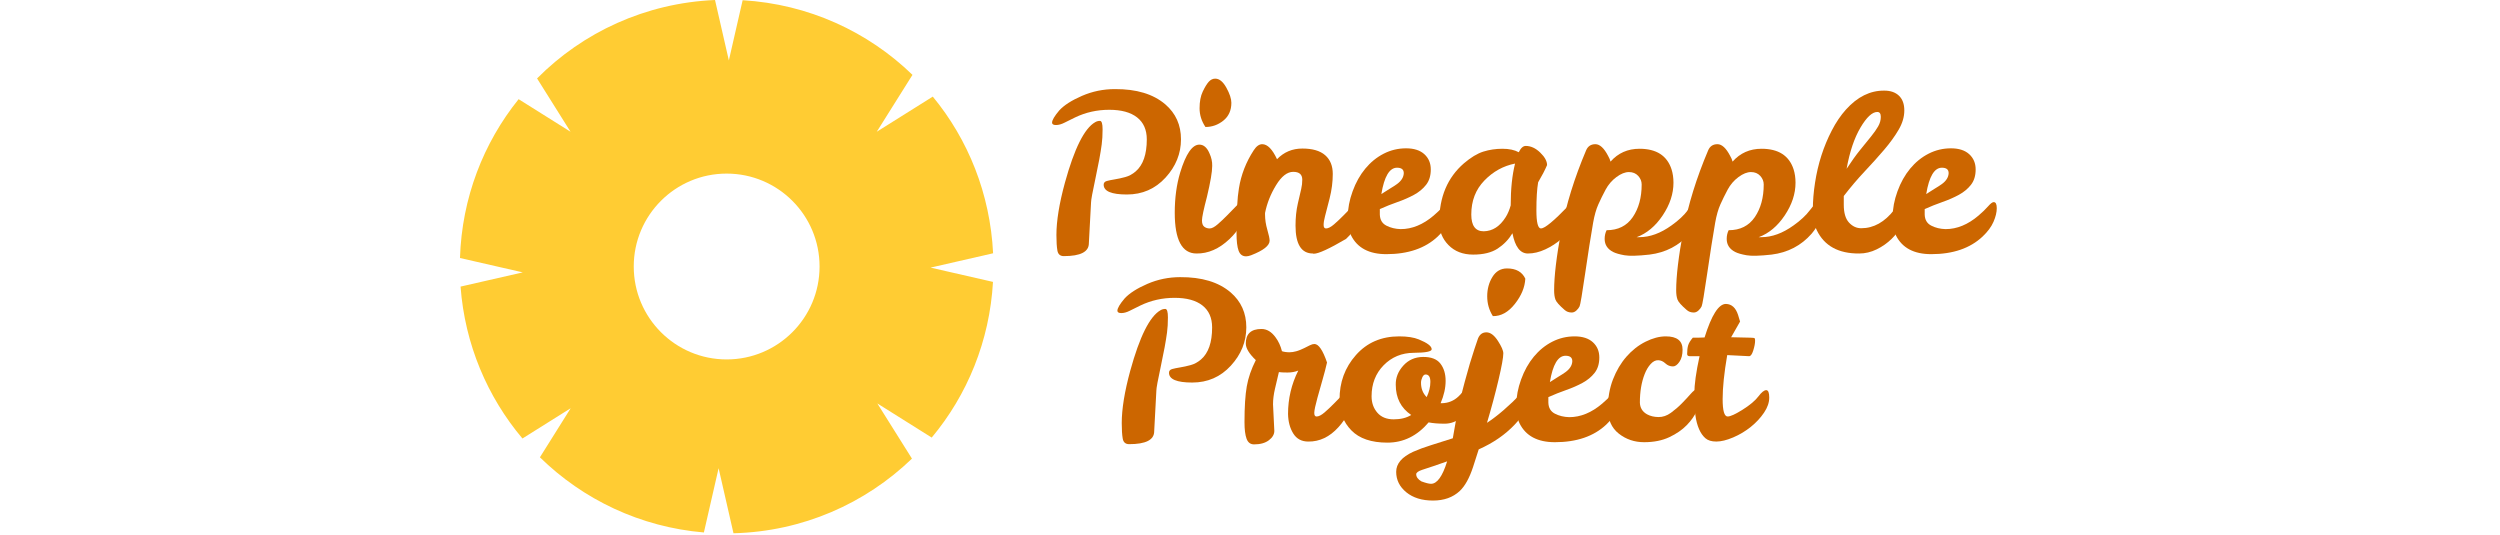 <?xml version="1.0" encoding="utf-8"?>
<!-- Generator: Adobe Illustrator 15.0.0, SVG Export Plug-In  -->
<!DOCTYPE svg PUBLIC "-//W3C//DTD SVG 1.1//EN" "http://www.w3.org/Graphics/SVG/1.1/DTD/svg11.dtd">
<svg version="1.1"
	 xmlns="http://www.w3.org/2000/svg" xmlns:xlink="http://www.w3.org/1999/xlink" xmlns:a="http://ns.adobe.com/AdobeSVGViewerExtensions/3.0/"
	 x="0px" y="0px" width="640px" height="137px" viewBox="-117.756 0 640 137"
	 overflow="visible" enable-background="new -117.756 0 640 137" xml:space="preserve">
<defs>
</defs>
<path fill="#FFCC33" d="M28.301,33.729l-13.29-8.34C5.999,36.583,0.483,50.673,0,66.048l16.071,3.678L0.146,73.369
	c1.105,14.766,6.853,28.221,15.845,38.887l12.349-7.75l-7.879,12.563c11.024,10.796,25.684,17.861,41.979,19.242l3.767-16.451
	l3.809,16.656c17.738-0.45,33.781-7.624,45.688-19.109l-8.866-14.131l13.924,8.744c9.119-10.918,14.827-24.734,15.687-39.854
	l-15.983-3.658l16.011-3.669c-0.749-15.192-6.364-29.104-15.441-40.108l-14.342,8.998l9.144-14.566
	C104.447,8.118,89.224,1.056,72.359,0.056L68.83,15.472L65.288,0C47.502,0.769,31.465,8.253,19.732,20.079L28.301,33.729z
	 M68.267,44.44c13.137,0,23.785,10.65,23.785,23.787c0,13.137-10.648,23.787-23.785,23.787c-13.136,0-23.784-10.65-23.784-23.787
	C44.482,55.091,55.131,44.44,68.267,44.44z"/>
<path fill="#CC6600" d="M164.784,47.281c0-0.482,0.27-0.798,0.809-0.947c0.538-0.148,1.217-0.288,2.034-0.418
	c0.817-0.13,1.709-0.325,2.676-0.585c0.966-0.259,1.858-0.743,2.676-1.449c1.896-1.635,2.844-4.366,2.844-8.195
	c0-2.453-0.828-4.329-2.481-5.63c-1.653-1.3-4.032-1.951-7.135-1.951c-3.104,0-6.013,0.65-8.725,1.951
	c-1.004,0.483-1.905,0.93-2.704,1.338c-0.799,0.41-1.532,0.613-2.201,0.613s-1.004-0.204-1.004-0.613
	c0-0.631,0.613-1.672,1.84-3.122c1.227-1.338,3.168-2.583,5.825-3.735c2.657-1.152,5.454-1.728,8.39-1.728
	c5.537-0.037,9.849,1.264,12.934,3.902c2.676,2.305,4.014,5.287,4.014,8.947c0,3.661-1.319,6.932-3.958,9.812
	c-2.64,2.88-5.938,4.32-9.896,4.32S164.784,48.953,164.784,47.281z M160.993,62.277c0,2.193-2.138,3.289-6.41,3.289
	c-0.93,0-1.478-0.474-1.645-1.422c-0.168-0.948-0.251-2.276-0.251-3.986c0-3.604,0.725-8.064,2.174-13.379
	c2.415-8.771,4.998-13.937,7.749-15.498c0.371-0.223,0.78-0.334,1.227-0.334c0.445,0,0.669,0.725,0.669,2.174
	c0,1.449-0.075,2.731-0.224,3.846c-0.298,2.23-0.827,5.11-1.589,8.641c-0.762,3.531-1.143,5.612-1.143,6.244L160.993,62.277z"/>
<path fill="#CC6600" d="M188.555,64.897c-3.717,0-5.575-3.475-5.575-10.425c0-3.791,0.465-7.228,1.394-10.313
	c1.449-4.757,3.085-7.136,4.906-7.136c1.077,0,1.932,0.725,2.564,2.174c0.52,1.115,0.761,2.211,0.725,3.289
	c0,1.487-0.446,4.107-1.338,7.86c-0.855,3.271-1.282,5.296-1.282,6.076s0.195,1.32,0.585,1.617c0.391,0.298,0.854,0.446,1.394,0.446
	c0.538,0,1.217-0.353,2.035-1.059c0.816-0.706,1.635-1.477,2.452-2.313s1.57-1.607,2.258-2.313c0.688-0.706,1.161-1.059,1.422-1.059
	c0.521,0,0.78,0.632,0.78,1.896c0,2.602-1.31,5.138-3.93,7.609C194.324,63.717,191.527,64.933,188.555,64.897z M190.84,32.508
	c-1.003-1.486-1.505-3.084-1.505-4.794c0-1.709,0.269-3.13,0.809-4.265c0.538-1.133,1.049-1.969,1.532-2.508
	c0.482-0.539,1.04-0.809,1.673-0.809c1.04,0,1.987,0.772,2.843,2.313c0.854,1.543,1.282,2.834,1.282,3.875
	c0,1.933-0.679,3.448-2.035,4.543C194.082,31.96,192.549,32.508,190.84,32.508z"/>
<path fill="#CC6600" d="M205.372,36.912c1.338,0,2.601,1.282,3.79,3.847c1.747-1.821,3.911-2.732,6.495-2.732
	c2.582,0,4.523,0.567,5.825,1.701c1.301,1.134,1.951,2.731,1.951,4.794s-0.271,4.153-0.809,6.271
	c-0.539,2.118-0.929,3.633-1.171,4.543c-0.241,0.911-0.362,1.664-0.362,2.257c0,0.595,0.204,0.892,0.613,0.892
	c0.558,0,1.245-0.353,2.062-1.059c0.817-0.706,1.636-1.477,2.453-2.313s1.569-1.607,2.258-2.313
	c0.688-0.706,1.161-1.059,1.422-1.059c0.52,0,0.78,0.632,0.78,1.896c0,2.602-1.282,5.11-3.847,7.525
	c-4.312,2.528-7.062,3.791-8.25,3.791c-0.112,0-0.187-0.02-0.224-0.056c-2.974,0-4.459-2.378-4.459-7.136
	c0-2.043,0.194-3.92,0.585-5.63c0.391-1.709,0.678-2.955,0.864-3.735c0.186-0.781,0.278-1.579,0.278-2.397
	c0-1.338-0.771-2.007-2.313-2.007s-3.01,1.143-4.403,3.429c-1.395,2.286-2.333,4.655-2.815,7.107v0.39
	c0,1.264,0.195,2.564,0.585,3.902c0.391,1.338,0.586,2.268,0.586,2.788c0,1.264-1.58,2.508-4.739,3.735
	c-0.483,0.186-0.911,0.279-1.282,0.279c-0.929,0-1.57-0.483-1.923-1.45c-0.354-0.966-0.529-2.471-0.529-4.515
	c0-5.277,0.203-9.087,0.613-11.428c0.558-3.493,1.82-6.745,3.79-9.755C203.866,37.433,204.592,36.912,205.372,36.912z"/>
<path fill="#CC6600" d="M240.831,58.653c2.898,0,5.704-1.152,8.418-3.457c1.003-0.854,1.82-1.645,2.453-2.369
	c0.631-0.725,1.114-1.087,1.449-1.087c0.52,0,0.78,0.521,0.78,1.561c0,1.041-0.279,2.202-0.836,3.484
	c-0.558,1.282-1.487,2.537-2.788,3.763c-3.196,3.01-7.581,4.516-13.155,4.516c-4.424,0-7.434-1.598-9.031-4.794
	c-0.558-1.115-0.836-2.712-0.836-4.794c0-2.081,0.408-4.246,1.227-6.495c0.816-2.248,1.903-4.189,3.261-5.825
	c1.356-1.635,2.927-2.908,4.711-3.819c1.783-0.91,3.688-1.366,5.714-1.366c2.024,0,3.586,0.502,4.683,1.505
	c1.096,1.003,1.645,2.305,1.645,3.902c0,1.598-0.4,2.908-1.199,3.93c-0.799,1.023-1.83,1.877-3.094,2.564
	c-1.264,0.688-2.667,1.301-4.209,1.84c-1.542,0.539-3.057,1.143-4.543,1.812v1.394c0.037,1.338,0.594,2.286,1.673,2.843
	C238.229,58.319,239.456,58.617,240.831,58.653z M239.884,42.933c-1.934,0-3.271,2.249-4.014,6.746
	c0.78-0.52,1.514-0.984,2.201-1.394c0.688-0.408,1.291-0.798,1.812-1.17c1.114-0.817,1.69-1.747,1.728-2.788
	C241.611,43.398,241.035,42.933,239.884,42.933z"/>
<path fill="#CC6600" d="M285.205,51.573c0.669,0,1.004,0.855,1.004,2.564c0,0.929-0.391,2.054-1.171,3.373
	c-0.78,1.32-1.794,2.528-3.038,3.624c-1.246,1.097-2.63,1.998-4.153,2.704c-1.524,0.707-3.01,1.06-4.46,1.06
	c-1.97,0-3.289-1.729-3.958-5.185c-0.967,1.598-2.229,2.908-3.79,3.93c-1.562,1.022-3.651,1.533-6.271,1.533
	s-4.73-0.817-6.327-2.453c-1.599-1.635-2.379-3.624-2.342-5.965c0-6.318,2.1-11.297,6.3-14.94c1.783-1.523,3.446-2.527,4.989-3.01
	c1.541-0.482,3.168-0.725,4.877-0.725s3.104,0.298,4.182,0.892c0.52-1.077,1.114-1.617,1.783-1.617c1.301,0,2.537,0.567,3.708,1.701
	c1.17,1.134,1.756,2.202,1.756,3.205c-0.521,1.227-1.282,2.695-2.286,4.404c-0.298,1.709-0.445,4.106-0.445,7.191
	c0,3.085,0.39,4.627,1.17,4.627c0.967,0,3.308-1.932,7.024-5.797C284.425,51.945,284.907,51.573,285.205,51.573z M258.893,54.918
	c0,2.862,1.06,4.292,3.178,4.292c2.267-0.037,4.144-1.245,5.631-3.624c0.52-0.817,0.947-1.82,1.282-3.01
	c0-4.162,0.371-7.729,1.114-10.703c-3.01,0.595-5.63,2.044-7.859,4.348C260.008,48.526,258.893,51.425,258.893,54.918z"/>
<path fill="#CC6600" d="M294.541,41.372c1.933-2.192,4.404-3.289,7.415-3.289c4.311,0,7.042,1.747,8.194,5.24
	c0.334,1.041,0.502,2.193,0.502,3.457c0,2.825-0.92,5.612-2.76,8.362c-1.84,2.751-4.061,4.609-6.661,5.575h0.669
	c2.712,0,5.463-1.003,8.25-3.01c1.784-1.263,3.187-2.573,4.209-3.93c1.021-1.356,1.792-2.035,2.313-2.035
	c0.52,0,0.78,0.595,0.78,1.784c0,2.082-0.892,4.181-2.676,6.299c-2.676,3.048-6.096,4.832-10.258,5.352
	c-3.01,0.334-5.147,0.391-6.41,0.167c-1.264-0.223-2.23-0.502-2.899-0.836c-1.449-0.743-2.174-1.858-2.174-3.345
	c0-0.817,0.167-1.561,0.502-2.229c2.936,0,5.165-1.115,6.689-3.345c1.523-2.229,2.285-5.017,2.285-8.362
	c0-0.817-0.298-1.551-0.892-2.202c-0.595-0.65-1.385-0.976-2.369-0.976c-0.985,0-2.054,0.427-3.205,1.282
	c-1.152,0.855-2.072,1.923-2.76,3.206c-0.688,1.282-1.31,2.546-1.867,3.791c-0.558,1.246-1.004,2.815-1.338,4.71
	c-0.596,3.419-1.273,7.739-2.035,12.961c-0.762,5.221-1.236,8.027-1.422,8.417s-0.465,0.753-0.836,1.087
	c-0.372,0.334-0.762,0.501-1.171,0.501c-0.743,0-1.356-0.223-1.839-0.669c-1.338-1.152-2.119-2.035-2.342-2.648
	s-0.334-1.403-0.334-2.369c0-3.643,0.613-8.752,1.839-15.33c1.227-6.578,3.345-13.416,6.355-20.515
	c0.446-1.04,1.235-1.561,2.369-1.561c1.133,0,2.221,1.003,3.261,3.01C294.226,40.443,294.43,40.926,294.541,41.372z"/>
<path fill="#CC6600" d="M325.786,41.372c1.933-2.192,4.404-3.289,7.415-3.289c4.311,0,7.042,1.747,8.194,5.24
	c0.334,1.041,0.502,2.193,0.502,3.457c0,2.825-0.92,5.612-2.76,8.362c-1.84,2.751-4.061,4.609-6.661,5.575h0.669
	c2.712,0,5.463-1.003,8.25-3.01c1.784-1.263,3.187-2.573,4.209-3.93c1.021-1.356,1.792-2.035,2.313-2.035
	c0.52,0,0.78,0.595,0.78,1.784c0,2.082-0.892,4.181-2.676,6.299c-2.676,3.048-6.096,4.832-10.258,5.352
	c-3.01,0.334-5.147,0.391-6.41,0.167c-1.264-0.223-2.23-0.502-2.899-0.836c-1.449-0.743-2.174-1.858-2.174-3.345
	c0-0.817,0.167-1.561,0.502-2.229c2.936,0,5.165-1.115,6.689-3.345c1.523-2.229,2.285-5.017,2.285-8.362
	c0-0.817-0.298-1.551-0.892-2.202c-0.595-0.65-1.385-0.976-2.369-0.976c-0.985,0-2.054,0.427-3.205,1.282
	c-1.152,0.855-2.072,1.923-2.76,3.206c-0.688,1.282-1.31,2.546-1.867,3.791c-0.558,1.246-1.004,2.815-1.338,4.71
	c-0.596,3.419-1.273,7.739-2.035,12.961c-0.762,5.221-1.236,8.027-1.422,8.417s-0.465,0.753-0.836,1.087
	c-0.372,0.334-0.762,0.501-1.171,0.501c-0.743,0-1.356-0.223-1.839-0.669c-1.338-1.152-2.119-2.035-2.342-2.648
	s-0.334-1.403-0.334-2.369c0-3.643,0.613-8.752,1.839-15.33c1.227-6.578,3.345-13.416,6.355-20.515
	c0.446-1.04,1.235-1.561,2.369-1.561c1.133,0,2.221,1.003,3.261,3.01C325.471,40.443,325.675,40.926,325.786,41.372z"/>
<path fill="#CC6600" d="M358.208,64.897c-5.314,0.036-8.938-1.951-10.87-5.965c-0.669-1.412-1.004-3.187-1.004-5.324
	c0-2.136,0.186-4.413,0.558-6.829c0.743-4.831,2.174-9.291,4.293-13.379c1.077-2.081,2.285-3.865,3.623-5.352
	c2.936-3.27,6.206-4.886,9.812-4.85c1.598,0,2.852,0.437,3.763,1.31c0.91,0.874,1.366,2.128,1.366,3.763
	c0,1.636-0.483,3.28-1.45,4.934c-0.967,1.654-2.201,3.364-3.707,5.128c-1.505,1.766-3.168,3.615-4.989,5.547
	c-1.821,1.933-3.604,4.033-5.352,6.299v2.23c0,2.082,0.446,3.605,1.338,4.571c0.893,0.967,1.933,1.449,3.122,1.449
	c3.196,0,6.021-1.579,8.474-4.738c1.003-1.301,1.765-1.951,2.285-1.951s0.78,0.632,0.78,1.896c0,1.264-0.344,2.555-1.031,3.874
	c-0.688,1.32-1.589,2.528-2.703,3.624c-1.115,1.097-2.397,1.998-3.847,2.704C361.219,64.544,359.731,64.897,358.208,64.897z
	 M361.219,34.961c0.78-0.966,1.394-1.839,1.84-2.62c0.445-0.78,0.669-1.588,0.669-2.425s-0.298-1.254-0.893-1.254
	c-1.301,0-2.741,1.338-4.32,4.014c-1.58,2.676-2.759,6.188-3.54,10.536c1.264-1.932,2.426-3.548,3.484-4.85
	C359.519,37.061,360.438,35.928,361.219,34.961z"/>
<path fill="#CC6600" d="M380.316,58.653c2.898,0,5.704-1.152,8.418-3.457c1.003-0.854,1.82-1.645,2.453-2.369
	c0.631-0.725,1.114-1.087,1.449-1.087c0.52,0,0.78,0.521,0.78,1.561c0,1.041-0.279,2.202-0.836,3.484
	c-0.558,1.282-1.487,2.537-2.788,3.763c-3.196,3.01-7.581,4.516-13.155,4.516c-4.424,0-7.434-1.598-9.031-4.794
	c-0.558-1.115-0.836-2.712-0.836-4.794c0-2.081,0.408-4.246,1.227-6.495c0.816-2.248,1.903-4.189,3.261-5.825
	c1.356-1.635,2.927-2.908,4.711-3.819c1.783-0.91,3.688-1.366,5.714-1.366c2.024,0,3.586,0.502,4.683,1.505
	c1.096,1.003,1.645,2.305,1.645,3.902c0,1.598-0.4,2.908-1.199,3.93c-0.799,1.023-1.83,1.877-3.094,2.564
	c-1.264,0.688-2.667,1.301-4.209,1.84c-1.542,0.539-3.057,1.143-4.543,1.812v1.394c0.037,1.338,0.594,2.286,1.673,2.843
	C377.715,58.319,378.941,58.617,380.316,58.653z M379.369,42.933c-1.934,0-3.271,2.249-4.014,6.746
	c0.78-0.52,1.514-0.984,2.201-1.394c0.688-0.408,1.291-0.798,1.812-1.17c1.114-0.817,1.69-1.747,1.728-2.788
	C381.097,43.398,380.521,42.933,379.369,42.933z"/>
<path fill="#CC6600" d="M181.508,95.421c0-0.482,0.27-0.798,0.809-0.947c0.538-0.148,1.217-0.288,2.034-0.418
	c0.817-0.13,1.709-0.325,2.676-0.585c0.966-0.259,1.858-0.743,2.676-1.449c1.896-1.635,2.844-4.366,2.844-8.195
	c0-2.453-0.828-4.329-2.481-5.63c-1.653-1.3-4.032-1.951-7.135-1.951c-3.104,0-6.013,0.65-8.725,1.951
	c-1.004,0.483-1.905,0.93-2.704,1.338c-0.799,0.41-1.532,0.613-2.201,0.613s-1.004-0.204-1.004-0.613
	c0-0.631,0.613-1.672,1.84-3.122c1.227-1.338,3.168-2.583,5.825-3.735c2.657-1.152,5.454-1.728,8.39-1.728
	c5.537-0.037,9.849,1.264,12.934,3.902c2.676,2.305,4.014,5.287,4.014,8.947c0,3.661-1.319,6.932-3.958,9.812
	c-2.64,2.88-5.938,4.32-9.896,4.32S181.508,97.093,181.508,95.421z M177.717,110.417c0,2.193-2.138,3.289-6.41,3.289
	c-0.93,0-1.478-0.474-1.645-1.422c-0.168-0.948-0.251-2.276-0.251-3.986c0-3.604,0.725-8.064,2.174-13.379
	c2.415-8.771,4.998-13.937,7.749-15.498c0.371-0.223,0.78-0.334,1.227-0.334c0.445,0,0.669,0.725,0.669,2.174
	c0,1.449-0.075,2.731-0.224,3.846c-0.298,2.23-0.827,5.11-1.589,8.641c-0.762,3.531-1.143,5.612-1.143,6.244L177.717,110.417z"/>
<path fill="#CC6600" d="M208.138,103.504l0.334,6.801c0,0.892-0.465,1.692-1.394,2.397c-0.929,0.706-2.193,1.06-3.791,1.06
	c-0.929,0-1.57-0.483-1.923-1.45c-0.354-0.966-0.529-2.378-0.529-4.236c0-3.902,0.195-6.959,0.585-9.17
	c0.391-2.211,1.161-4.45,2.313-6.717c-1.71-1.635-2.564-3.047-2.564-4.237c0-2.489,1.338-3.735,4.014-3.735
	c1.375,0,2.583,0.725,3.624,2.174c0.743,1.003,1.282,2.174,1.616,3.512c0.521,0.186,1.171,0.279,1.951,0.279
	c1.078,0,2.322-0.353,3.735-1.06l1.449-0.725c0.446-0.223,0.836-0.334,1.171-0.334c1.077,0,2.154,1.58,3.233,4.738
	c-0.335,1.45-0.697,2.843-1.087,4.181c-0.391,1.338-0.847,2.955-1.366,4.85c-0.521,1.895-0.79,3.168-0.809,3.818
	c-0.019,0.651,0.176,0.976,0.586,0.976c0.557,0,1.244-0.353,2.062-1.059c0.816-0.706,1.635-1.477,2.452-2.313
	s1.57-1.607,2.258-2.313c0.688-0.706,1.161-1.059,1.422-1.059c0.52,0,0.78,0.632,0.78,1.896c0,2.564-1.124,5.092-3.372,7.581
	c-2.249,2.491-4.822,3.716-7.722,3.68c-1.709,0-2.991-0.688-3.846-2.063c-0.855-1.375-1.302-3.047-1.338-5.017
	c0-3.902,0.872-7.6,2.62-11.093c-0.818,0.334-1.738,0.501-2.76,0.501c-1.022,0-1.756-0.037-2.202-0.111
	c-0.334,1.413-0.669,2.834-1.003,4.265C208.305,100.95,208.138,102.278,208.138,103.504z"/>
<path fill="#CC6600" d="M247.973,108.131c-2.936,3.456-6.457,5.184-10.563,5.184s-7.183-1.049-9.226-3.149
	c-2.045-2.099-3.048-4.71-3.011-7.833c-0.037-4.422,1.356-8.231,4.181-11.428c2.824-3.196,6.522-4.794,11.094-4.794
	c2.081,0,3.754,0.261,5.018,0.781c2.192,0.892,3.289,1.728,3.289,2.508c0,0.595-1.533,0.902-4.6,0.92
	c-3.065,0.019-5.63,1.078-7.692,3.178s-3.095,4.748-3.095,7.944c0,1.672,0.492,3.075,1.478,4.208c0.984,1.134,2.378,1.7,4.181,1.7
	s3.298-0.371,4.488-1.115c-2.64-1.784-3.958-4.367-3.958-7.749c-0.038-1.784,0.604-3.409,1.923-4.878
	c1.319-1.468,3.011-2.211,5.073-2.23c2.062-0.018,3.54,0.549,4.432,1.7c0.892,1.152,1.338,2.63,1.338,4.432
	c0,1.803-0.428,3.707-1.282,5.714h0.335c1.635-0.037,3.047-0.613,4.236-1.728c0.446-0.446,0.826-0.836,1.143-1.171
	c0.315-0.334,0.642-0.501,0.976-0.501c0.521,0,0.78,0.613,0.78,1.839c0,2.268-0.669,3.968-2.007,5.101
	c-1.338,1.134-2.814,1.7-4.432,1.7C250.454,108.466,249.088,108.354,247.973,108.131z M247.472,101.665
	c0.631-1.338,0.947-2.638,0.947-3.902c0-1.263-0.409-1.895-1.227-1.895c-0.334,0-0.613,0.242-0.836,0.725
	c-0.223,0.483-0.334,0.948-0.334,1.394C246.022,99.472,246.505,100.699,247.472,101.665z"/>
<path fill="#CC6600" d="M260.628,86.613c0.445-1.04,1.17-1.551,2.174-1.533c1.003,0.019,1.97,0.744,2.898,2.174
	c0.929,1.431,1.394,2.5,1.394,3.205c0,1.041-0.409,3.299-1.227,6.773c-0.817,3.476-1.803,7.145-2.954,11.01
	c2.676-1.747,5.631-4.292,8.863-7.637c0.483-0.52,0.854-0.761,1.115-0.725c0.521,0,0.78,0.577,0.78,1.728
	c0,2.156-1.227,4.525-3.679,7.107c-2.453,2.583-5.52,4.691-9.198,6.328l-1.449,4.515c-0.93,2.824-2.062,4.868-3.4,6.132
	c-1.748,1.635-4.032,2.453-6.857,2.453c-2.823,0-5.101-0.707-6.829-2.118c-1.728-1.413-2.592-3.159-2.592-5.24
	c0-2.082,1.449-3.791,4.349-5.129c1.338-0.595,2.87-1.162,4.599-1.7c1.729-0.539,3.577-1.124,5.547-1.756
	c0.371-1.969,0.705-3.865,1.003-5.686c0.335-2.304,1.45-6.764,3.345-13.379C259.401,90.237,260.106,88.062,260.628,86.613z
	 M252.712,118.11c-1.338,0.482-2.49,0.882-3.457,1.198c-0.966,0.315-1.951,0.641-2.954,0.976c-1.004,0.334-1.505,0.706-1.505,1.115
	c0,0.706,0.445,1.319,1.338,1.839c1.114,0.409,1.933,0.613,2.452,0.613C250.147,123.852,251.522,121.937,252.712,118.11z
	 M268.042,68.719c2.304,0,3.864,0.874,4.683,2.62c-0.111,2.193-1.004,4.348-2.676,6.466c-1.673,2.119-3.55,3.159-5.631,3.122
	c-0.967-1.523-1.449-3.214-1.449-5.073c0-1.858,0.446-3.512,1.338-4.961C265.198,69.443,266.443,68.719,268.042,68.719z"/>
<path fill="#CC6600" d="M283.974,106.793c2.898,0,5.704-1.152,8.418-3.457c1.003-0.854,1.82-1.645,2.453-2.369
	c0.631-0.725,1.114-1.087,1.449-1.087c0.52,0,0.78,0.521,0.78,1.561c0,1.041-0.279,2.202-0.836,3.484
	c-0.558,1.282-1.487,2.537-2.788,3.763c-3.196,3.01-7.581,4.516-13.155,4.516c-4.424,0-7.434-1.598-9.031-4.794
	c-0.558-1.115-0.836-2.712-0.836-4.794c0-2.081,0.408-4.246,1.227-6.495c0.816-2.248,1.903-4.189,3.261-5.825
	c1.356-1.635,2.927-2.908,4.711-3.819c1.783-0.91,3.688-1.366,5.714-1.366c2.024,0,3.586,0.502,4.683,1.505
	c1.096,1.003,1.645,2.305,1.645,3.902c0,1.598-0.4,2.908-1.199,3.93c-0.799,1.023-1.83,1.877-3.094,2.564
	c-1.264,0.688-2.667,1.301-4.209,1.84c-1.542,0.539-3.057,1.143-4.543,1.812v1.394c0.037,1.338,0.594,2.286,1.673,2.843
	C281.372,106.459,282.599,106.757,283.974,106.793z M283.026,91.073c-1.934,0-3.271,2.249-4.014,6.746
	c0.78-0.52,1.514-0.984,2.201-1.394c0.688-0.408,1.291-0.798,1.812-1.17c1.114-0.817,1.69-1.747,1.728-2.788
	C284.754,91.538,284.178,91.073,283.026,91.073z"/>
<path fill="#CC6600" d="M316.546,99.713c0.669,0,1.003,0.567,1.003,1.7c0,1.134-0.288,2.351-0.863,3.651
	c-0.577,1.302-1.45,2.556-2.62,3.763c-1.171,1.208-2.667,2.239-4.488,3.094c-1.821,0.855-3.967,1.282-6.438,1.282
	s-4.637-0.733-6.494-2.202c-1.859-1.467-2.787-3.586-2.787-6.355c0-2.768,0.437-5.277,1.31-7.526
	c0.873-2.248,2.025-4.189,3.456-5.825c1.431-1.635,3.057-2.908,4.878-3.819c1.82-0.91,3.549-1.366,5.185-1.366
	c2.861,0,4.293,1.134,4.293,3.401c0,1.301-0.271,2.341-0.809,3.122c-0.539,0.78-1.087,1.17-1.645,1.17
	c-0.744,0-1.394-0.259-1.951-0.78c-0.558-0.52-1.171-0.789-1.84-0.808c-0.669-0.019-1.31,0.307-1.923,0.976
	s-1.125,1.524-1.533,2.564c-0.818,2.082-1.227,4.516-1.227,7.303c0.037,1.338,0.649,2.341,1.84,3.01
	c0.816,0.446,1.784,0.679,2.898,0.697c1.115,0.019,2.183-0.343,3.206-1.087c1.021-0.743,1.959-1.551,2.814-2.425
	c0.854-0.873,1.607-1.681,2.258-2.425C315.719,100.085,316.211,99.713,316.546,99.713z"/>
<path fill="#CC6600" d="M317.192,109.832c-0.428-0.984-0.734-2.137-0.92-3.457c-0.187-1.318-0.279-3.168-0.279-5.546
	c0-2.378,0.446-5.593,1.338-9.644h-2.508c-0.446,0-0.669-0.186-0.669-0.558c0-0.892,0.083-1.625,0.251-2.202
	c0.167-0.576,0.565-1.235,1.198-1.979h1.338c0.52,0,1.077-0.018,1.672-0.056c1.784-5.723,3.604-8.585,5.464-8.585
	c1.485,0.038,2.526,0.985,3.121,2.843c0.148,0.521,0.315,1.078,0.502,1.672l-2.285,4.014c2.601,0.075,4.245,0.111,4.934,0.111
	c0.687,0,1.059,0.065,1.114,0.195c0.056,0.13,0.084,0.326,0.084,0.585c0,0.669-0.158,1.505-0.474,2.508
	c-0.316,1.003-0.679,1.487-1.087,1.45l-5.575-0.279c-0.78,4.535-1.171,8.288-1.171,11.261c0,2.974,0.427,4.459,1.282,4.459
	c0.706,0,1.988-0.585,3.847-1.756c1.858-1.171,3.196-2.294,4.014-3.373c0.817-1.078,1.486-1.617,2.007-1.617s0.78,0.632,0.78,1.896
	c0,1.264-0.445,2.555-1.338,3.874c-0.892,1.32-2.016,2.528-3.372,3.624c-1.357,1.097-2.862,1.998-4.516,2.704
	c-1.654,0.707-3.094,1.06-4.32,1.06s-2.165-0.288-2.815-0.864C318.158,111.597,317.619,110.816,317.192,109.832z"/>
</svg>
